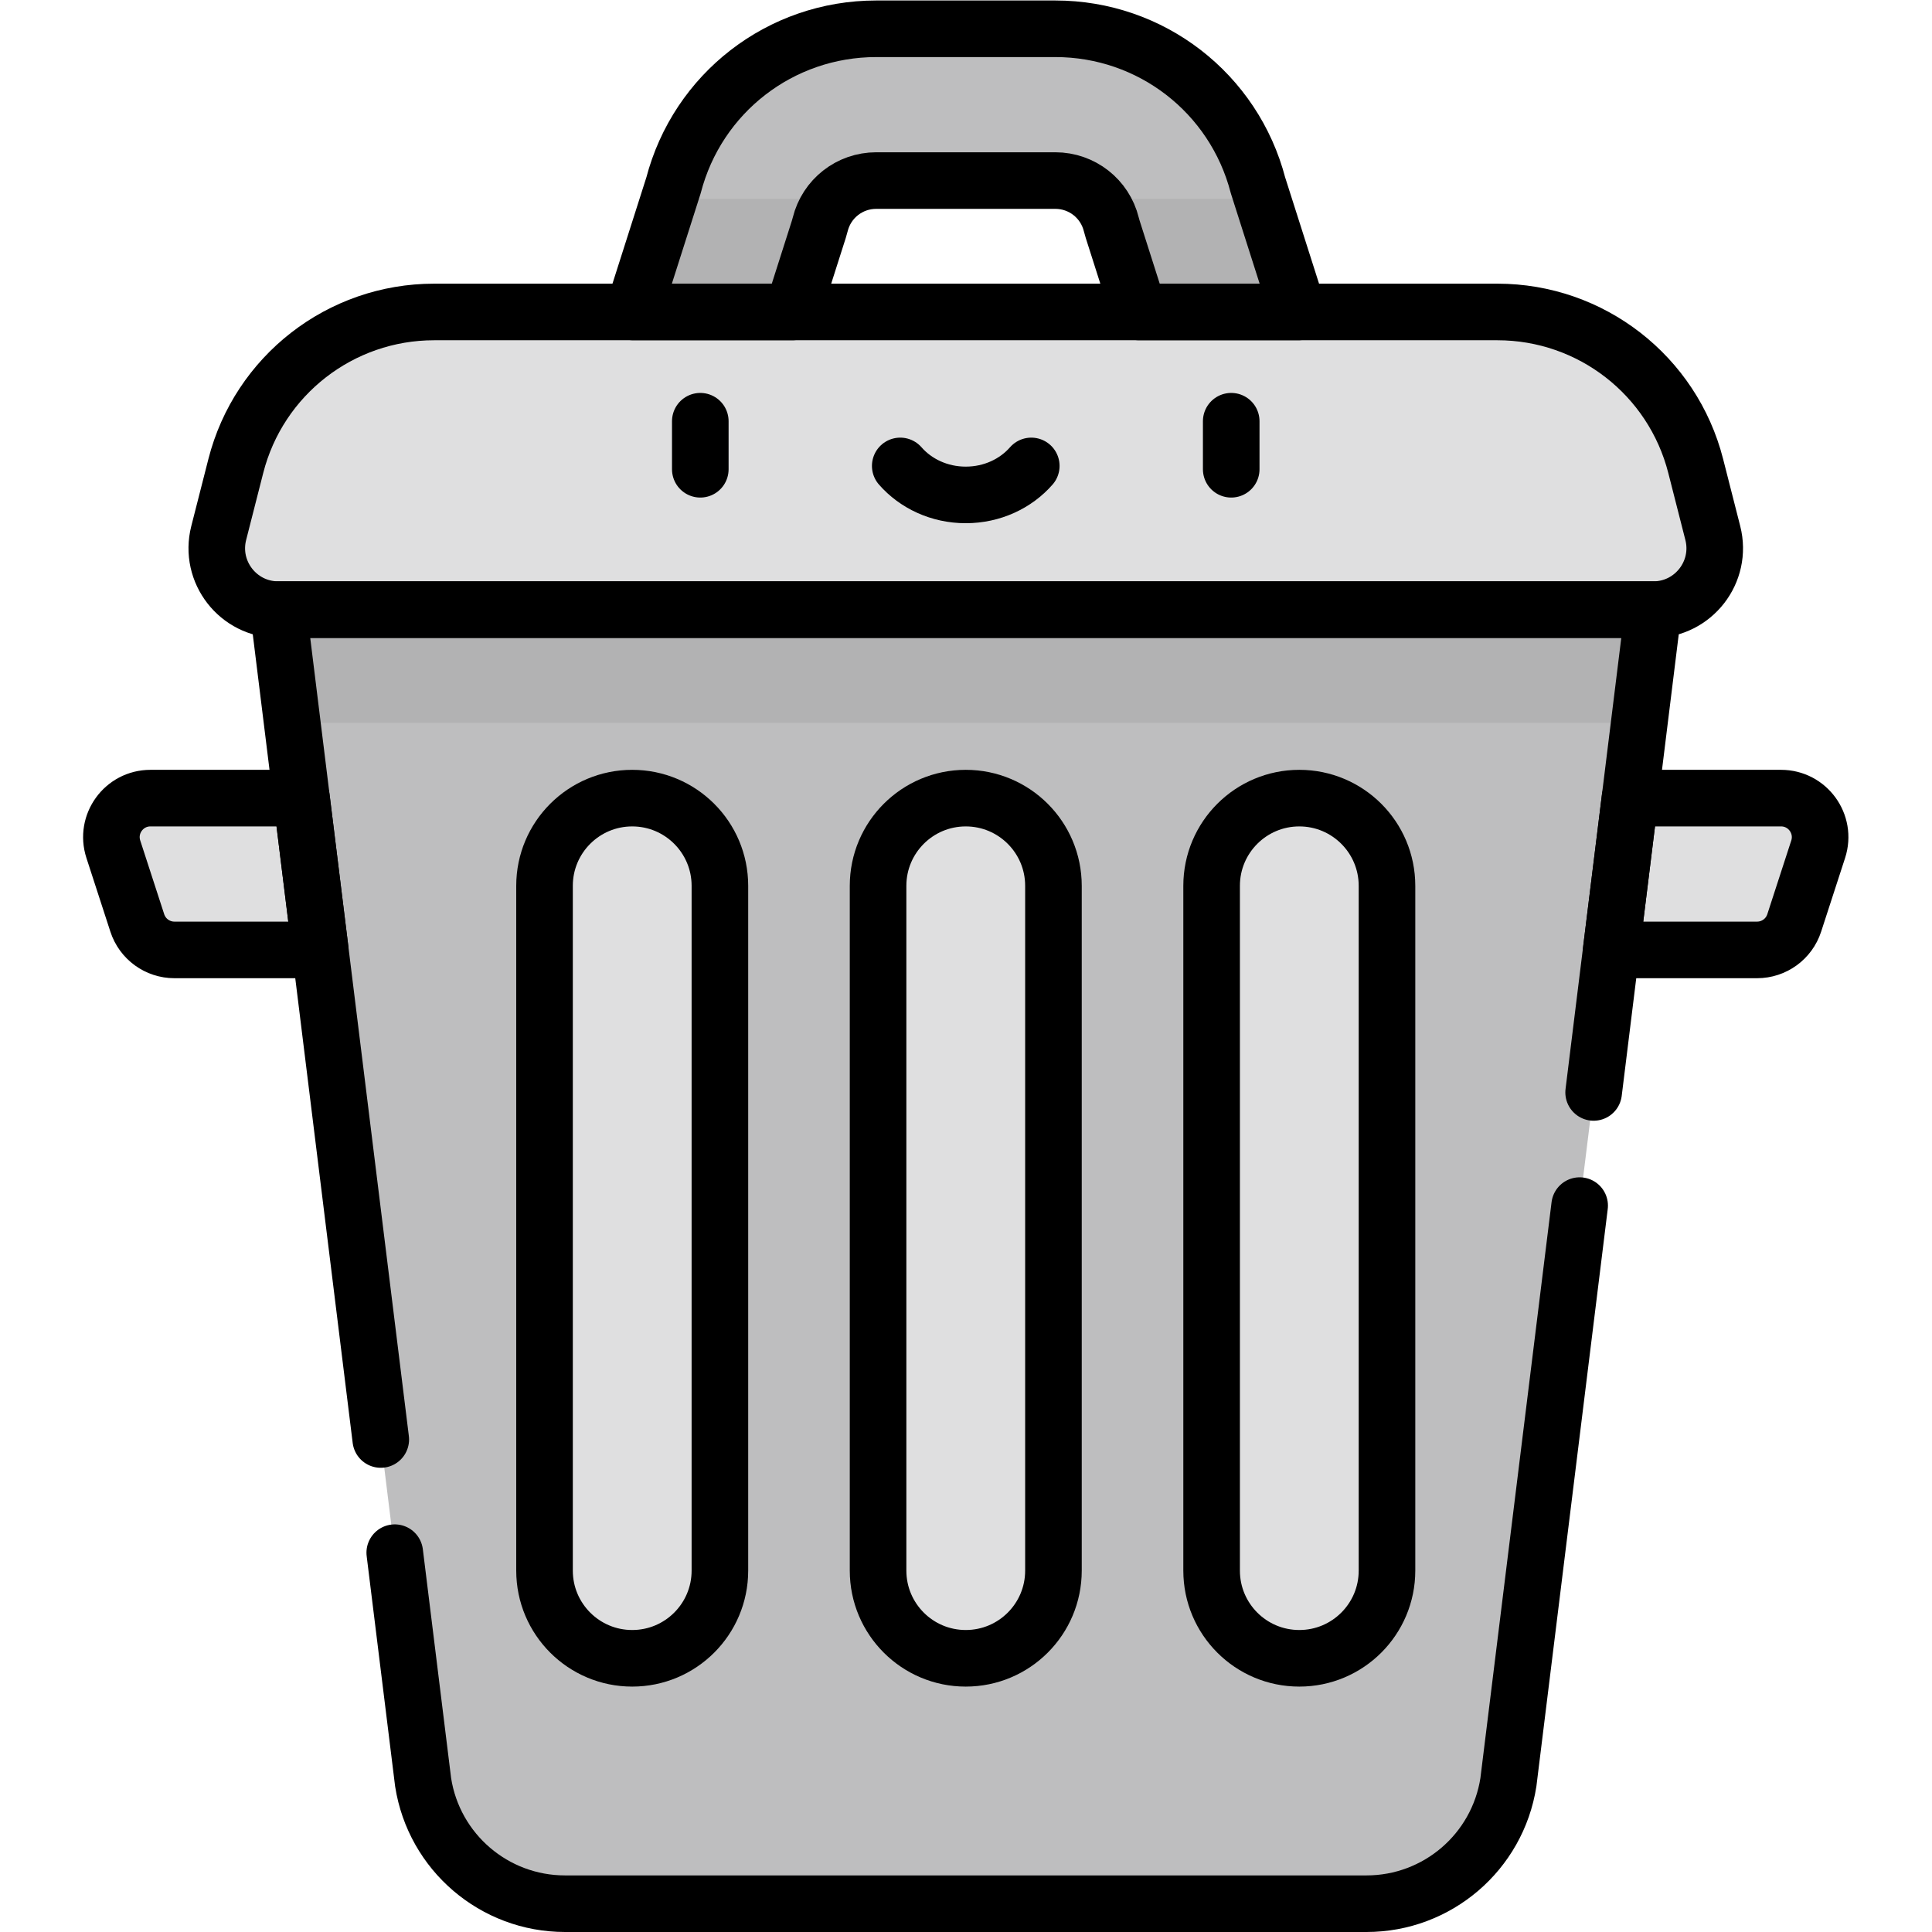 <?xml version="1.0" encoding="UTF-8" standalone="no"?>
<!-- Created with Inkscape (http://www.inkscape.org/) -->

<svg
   version="1.1"
   id="svg4656"
   xml:space="preserve"
   width="682.667"
   height="682.667"
   viewBox="0 0 682.667 682.667"
   xmlns="http://www.w3.org/2000/svg"
   xmlns:svg="http://www.w3.org/2000/svg"><defs
     id="defs4660"><clipPath
       clipPathUnits="userSpaceOnUse"
       id="clipPath4670"><path
         d="M 0,512 H 512 V 0 H 0 Z"
         id="path4668" /></clipPath></defs><g
     id="g4662"
     transform="matrix(1.333,0,0,-1.333,0,682.667)"><g
       id="g4664"><g
         id="g4666"
         clip-path="url(#clipPath4670)"><g
           id="g4672"
           transform="translate(329.354,389.526)"><path
             d="m 0,0 c -8.523,0 -16.436,5.458 -19.163,14.012 l -15.238,47.79 c -0.137,0.429 -0.26,0.863 -0.368,1.3 -1.687,6.85 -7.792,11.634 -14.846,11.634 h -47.478 c -7.054,0 -13.16,-4.784 -14.846,-11.633 -0.109,-0.438 -0.231,-0.872 -0.368,-1.301 l -15.239,-47.79 c -3.376,-10.586 -14.693,-16.433 -25.28,-13.056 -10.586,3.376 -16.432,14.694 -13.056,25.281 l 15.057,47.215 c 6.375,24.487 28.363,41.522 53.732,41.522 h 47.478 c 25.367,0 47.356,-17.036 53.732,-41.522 L 19.173,26.236 C 22.548,15.65 16.703,4.332 6.117,0.956 4.085,0.308 2.025,0 0,0"
             style="fill:#bebebf;fill-opacity:1;fill-rule:nonzero;stroke:none"
             id="path4674" /></g><g
           id="g4676"
           transform="translate(39.886,300.564)"><path
             d="m 0,0 c -7.032,0 -12.017,-6.862 -9.843,-13.549 l 6.35,-19.538 c 1.386,-4.264 5.359,-7.151 9.843,-7.151 H 70.253 V 0 Z"
             style="fill:#dfdfe0;fill-opacity:1;fill-rule:nonzero;stroke:none"
             id="path4678" /></g><g
           id="g4680"
           transform="translate(472.114,300.564)"><path
             d="m 0,0 c 7.032,0 12.017,-6.862 9.843,-13.549 l -6.35,-19.538 c -1.386,-4.264 -5.359,-7.151 -9.843,-7.151 H -70.253 V 0 Z"
             style="fill:#dfdfe0;fill-opacity:1;fill-rule:nonzero;stroke:none"
             id="path4682" /></g><g
           id="g4684"
           transform="translate(256,389.98)"><path
             d="m 0,0 -182.247,-39.454 38.407,-310.827 c 2.889,-18.534 18.85,-32.199 37.607,-32.199 h 212.466 c 18.757,0 34.718,13.665 37.607,32.199 l 38.407,310.827 z"
             style="fill:#bebebf;fill-opacity:1;fill-rule:nonzero;stroke:none"
             id="path4686" /></g><g
           id="g4688"
           transform="translate(256,300.564)"><path
             d="m 0,0 c -12.838,0 -23.244,-10.407 -23.244,-23.244 v -181.525 c 0,-12.838 10.406,-23.244 23.244,-23.244 12.838,0 23.244,10.406 23.244,23.244 V -23.244 C 23.244,-10.407 12.838,0 0,0"
             style="fill:#dfdfe0;fill-opacity:1;fill-rule:nonzero;stroke:none"
             id="path4690" /></g><g
           id="g4692"
           transform="translate(167.585,300.564)"><path
             d="m 0,0 c -12.838,0 -23.244,-10.407 -23.244,-23.244 v -181.525 c 0,-12.838 10.406,-23.244 23.244,-23.244 12.838,0 23.244,10.406 23.244,23.244 V -23.244 C 23.244,-10.407 12.838,0 0,0"
             style="fill:#dfdfe0;fill-opacity:1;fill-rule:nonzero;stroke:none"
             id="path4694" /></g><g
           id="g4696"
           transform="translate(344.415,300.564)"><path
             d="m 0,0 c 12.838,0 23.244,-10.407 23.244,-23.244 v -181.525 c 0,-12.838 -10.406,-23.244 -23.244,-23.244 -12.838,0 -23.244,10.406 -23.244,23.244 V -23.244 C -23.244,-10.407 -12.838,0 0,0"
             style="fill:#dfdfe0;fill-opacity:1;fill-rule:nonzero;stroke:none"
             id="path4698" /></g><g
           id="g4700"
           transform="translate(73.753,350.526)"><path
             d="m 0,0 3.707,-30 h 357.08 l 3.707,30 -182.247,39.454 z"
             style="fill:#b2b2b3;fill-opacity:1;fill-rule:nonzero;stroke:none"
             id="path4702" /></g><g
           id="g4704"
           transform="translate(176.529,390.482)"><path
             d="m 0,0 c 10.587,-3.377 21.904,2.469 25.28,13.056 l 15.239,47.789 c 0.137,0.43 0.259,0.863 0.367,1.301 0.646,2.624 1.945,4.94 3.693,6.805 H 0.87 L -13.056,25.28 C -16.432,14.694 -10.586,3.375 0,0"
             style="fill:#b2b2b3;fill-opacity:1;fill-rule:nonzero;stroke:none"
             id="path4706" /></g><g
           id="g4708"
           transform="translate(294.586,452.628)"><path
             d="m 0,0 c 0.108,-0.438 0.231,-0.871 0.367,-1.3 l 15.239,-47.79 c 2.727,-8.554 10.64,-14.012 19.163,-14.012 2.025,0 4.085,0.308 6.117,0.956 10.586,3.375 16.431,14.694 13.056,25.28 L 40.016,6.805 H -3.692 C -1.945,4.941 -0.646,2.624 0,0"
             style="fill:#b2b2b3;fill-opacity:1;fill-rule:nonzero;stroke:none"
             id="path4710" /></g><g
           id="g4712"
           transform="translate(454.023,370.83)"><path
             d="m 0,0 -4.531,17.771 c -6.125,24.022 -27.759,40.833 -52.55,40.833 h -281.885 c -24.79,0 -46.425,-16.811 -52.55,-40.833 L -396.047,0 c -2.625,-10.294 5.153,-20.304 15.776,-20.304 H -15.776 C -5.153,-20.304 2.625,-10.294 0,0"
             style="fill:#dfdfe0;fill-opacity:1;fill-rule:nonzero;stroke:none"
             id="path4714" /></g><g
           id="g4716"
           transform="translate(256,300.564)"><path
             d="m 0,0 c -12.838,0 -23.244,-10.407 -23.244,-23.244 v -181.525 c 0,-12.838 10.406,-23.244 23.244,-23.244 12.838,0 23.244,10.406 23.244,23.244 V -23.244 C 23.244,-10.407 12.838,0 0,0 Z"
             style="fill:none;stroke:#000000;stroke-width:15;stroke-linecap:round;stroke-linejoin:round;stroke-miterlimit:10;stroke-dasharray:none;stroke-opacity:1"
             id="path4718" /></g><g
           id="g4720"
           transform="translate(167.585,300.564)"><path
             d="m 0,0 c -12.838,0 -23.244,-10.407 -23.244,-23.244 v -181.525 c 0,-12.838 10.406,-23.244 23.244,-23.244 12.838,0 23.244,10.406 23.244,23.244 V -23.244 C 23.244,-10.407 12.838,0 0,0 Z"
             style="fill:none;stroke:#000000;stroke-width:15;stroke-linecap:round;stroke-linejoin:round;stroke-miterlimit:10;stroke-dasharray:none;stroke-opacity:1"
             id="path4722" /></g><g
           id="g4724"
           transform="translate(344.415,300.564)"><path
             d="m 0,0 c 12.838,0 23.244,-10.407 23.244,-23.244 v -181.525 c 0,-12.838 -10.406,-23.244 -23.244,-23.244 -12.838,0 -23.244,10.406 -23.244,23.244 V -23.244 C -23.244,-10.407 -12.838,0 0,0 Z"
             style="fill:none;stroke:#000000;stroke-width:15;stroke-linecap:round;stroke-linejoin:round;stroke-miterlimit:10;stroke-dasharray:none;stroke-opacity:1"
             id="path4726" /></g><g
           id="g4728"
           transform="translate(185.633,400.472)"><path
             d="M 0,0 V -12.735"
             style="fill:none;stroke:#000000;stroke-width:15;stroke-linecap:round;stroke-linejoin:round;stroke-miterlimit:10;stroke-dasharray:none;stroke-opacity:1"
             id="path4730" /></g><g
           id="g4732"
           transform="translate(326.367,400.472)"><path
             d="M 0,0 V -12.735"
             style="fill:none;stroke:#000000;stroke-width:15;stroke-linecap:round;stroke-linejoin:round;stroke-miterlimit:10;stroke-dasharray:none;stroke-opacity:1"
             id="path4734" /></g><g
           id="g4736"
           transform="translate(273.368,388.622)"><path
             d="m 0,0 c -4.098,-4.688 -10.356,-7.684 -17.368,-7.684 -7.012,0 -13.27,2.996 -17.367,7.684"
             style="fill:none;stroke:#000000;stroke-width:15;stroke-linecap:round;stroke-linejoin:round;stroke-miterlimit:10;stroke-dasharray:none;stroke-opacity:1"
             id="path4738" /></g><g
           id="g4740"
           transform="translate(210.066,429.434)"><path
             d="m 0,0 6.981,21.894 c 0.137,0.43 0.26,0.864 0.368,1.301 1.687,6.85 7.792,11.634 14.846,11.634 h 47.478 c 7.055,0 13.16,-4.784 14.847,-11.634 0.107,-0.438 0.23,-0.872 0.367,-1.301 L 91.868,0 h 42.234 L 123.405,33.544 C 117.029,58.031 95.041,75.066 69.673,75.066 H 22.195 c -25.369,0 -47.357,-17.035 -53.732,-41.521 L -42.234,0 Z"
             style="fill:none;stroke:#000000;stroke-width:15;stroke-linecap:round;stroke-linejoin:round;stroke-miterlimit:10;stroke-dasharray:none;stroke-opacity:1"
             id="path4742" /></g><g
           id="g4744"
           transform="translate(454.023,370.83)"><path
             d="m 0,0 -4.531,17.771 c -6.125,24.022 -27.759,40.833 -52.55,40.833 h -281.885 c -24.79,0 -46.425,-16.811 -52.55,-40.833 L -396.047,0 c -2.625,-10.294 5.153,-20.304 15.776,-20.304 H -15.776 C -5.153,-20.304 2.625,-10.294 0,0 Z"
             style="fill:none;stroke:#000000;stroke-width:15;stroke-linecap:round;stroke-linejoin:round;stroke-miterlimit:10;stroke-dasharray:none;stroke-opacity:1"
             id="path4746" /></g><g
           id="g4748"
           transform="translate(79.926,300.565)"><path
             d="m 0,0 h -40.041 c -7.031,0 -12.016,-6.862 -9.842,-13.549 l 6.349,-19.538 c 1.386,-4.264 5.36,-7.151 9.844,-7.151 H 4.972 Z"
             style="fill:none;stroke:#000000;stroke-width:15;stroke-linecap:round;stroke-linejoin:round;stroke-miterlimit:10;stroke-dasharray:none;stroke-opacity:1"
             id="path4750" /></g><g
           id="g4752"
           transform="translate(472.114,300.565)"><path
             d="m 0,0 h -40.041 l -4.971,-40.238 H -6.35 c 4.484,0 8.457,2.887 9.843,7.151 l 6.35,19.538 C 12.017,-6.862 7.032,0 0,0 Z"
             style="fill:none;stroke:#000000;stroke-width:15;stroke-linecap:round;stroke-linejoin:round;stroke-miterlimit:10;stroke-dasharray:none;stroke-opacity:1"
             id="path4754" /></g><g
           id="g4756"
           transform="translate(104.641,100.551)"><path
             d="m 0,0 7.519,-60.853 c 2.89,-18.533 18.851,-32.198 37.608,-32.198 h 212.465 c 18.757,0 34.718,13.665 37.608,32.198 L 314.087,92"
             style="fill:none;stroke:#000000;stroke-width:15;stroke-linecap:round;stroke-linejoin:round;stroke-miterlimit:10;stroke-dasharray:none;stroke-opacity:1"
             id="path4758" /></g><g
           id="g4760"
           transform="translate(422.434,222.551)"><path
             d="M 0,0 15.813,127.975 H -348.682 L -321.501,-92"
             style="fill:none;stroke:#000000;stroke-width:15;stroke-linecap:round;stroke-linejoin:round;stroke-miterlimit:10;stroke-dasharray:none;stroke-opacity:1"
             id="path4762" /></g></g></g></g></svg>
